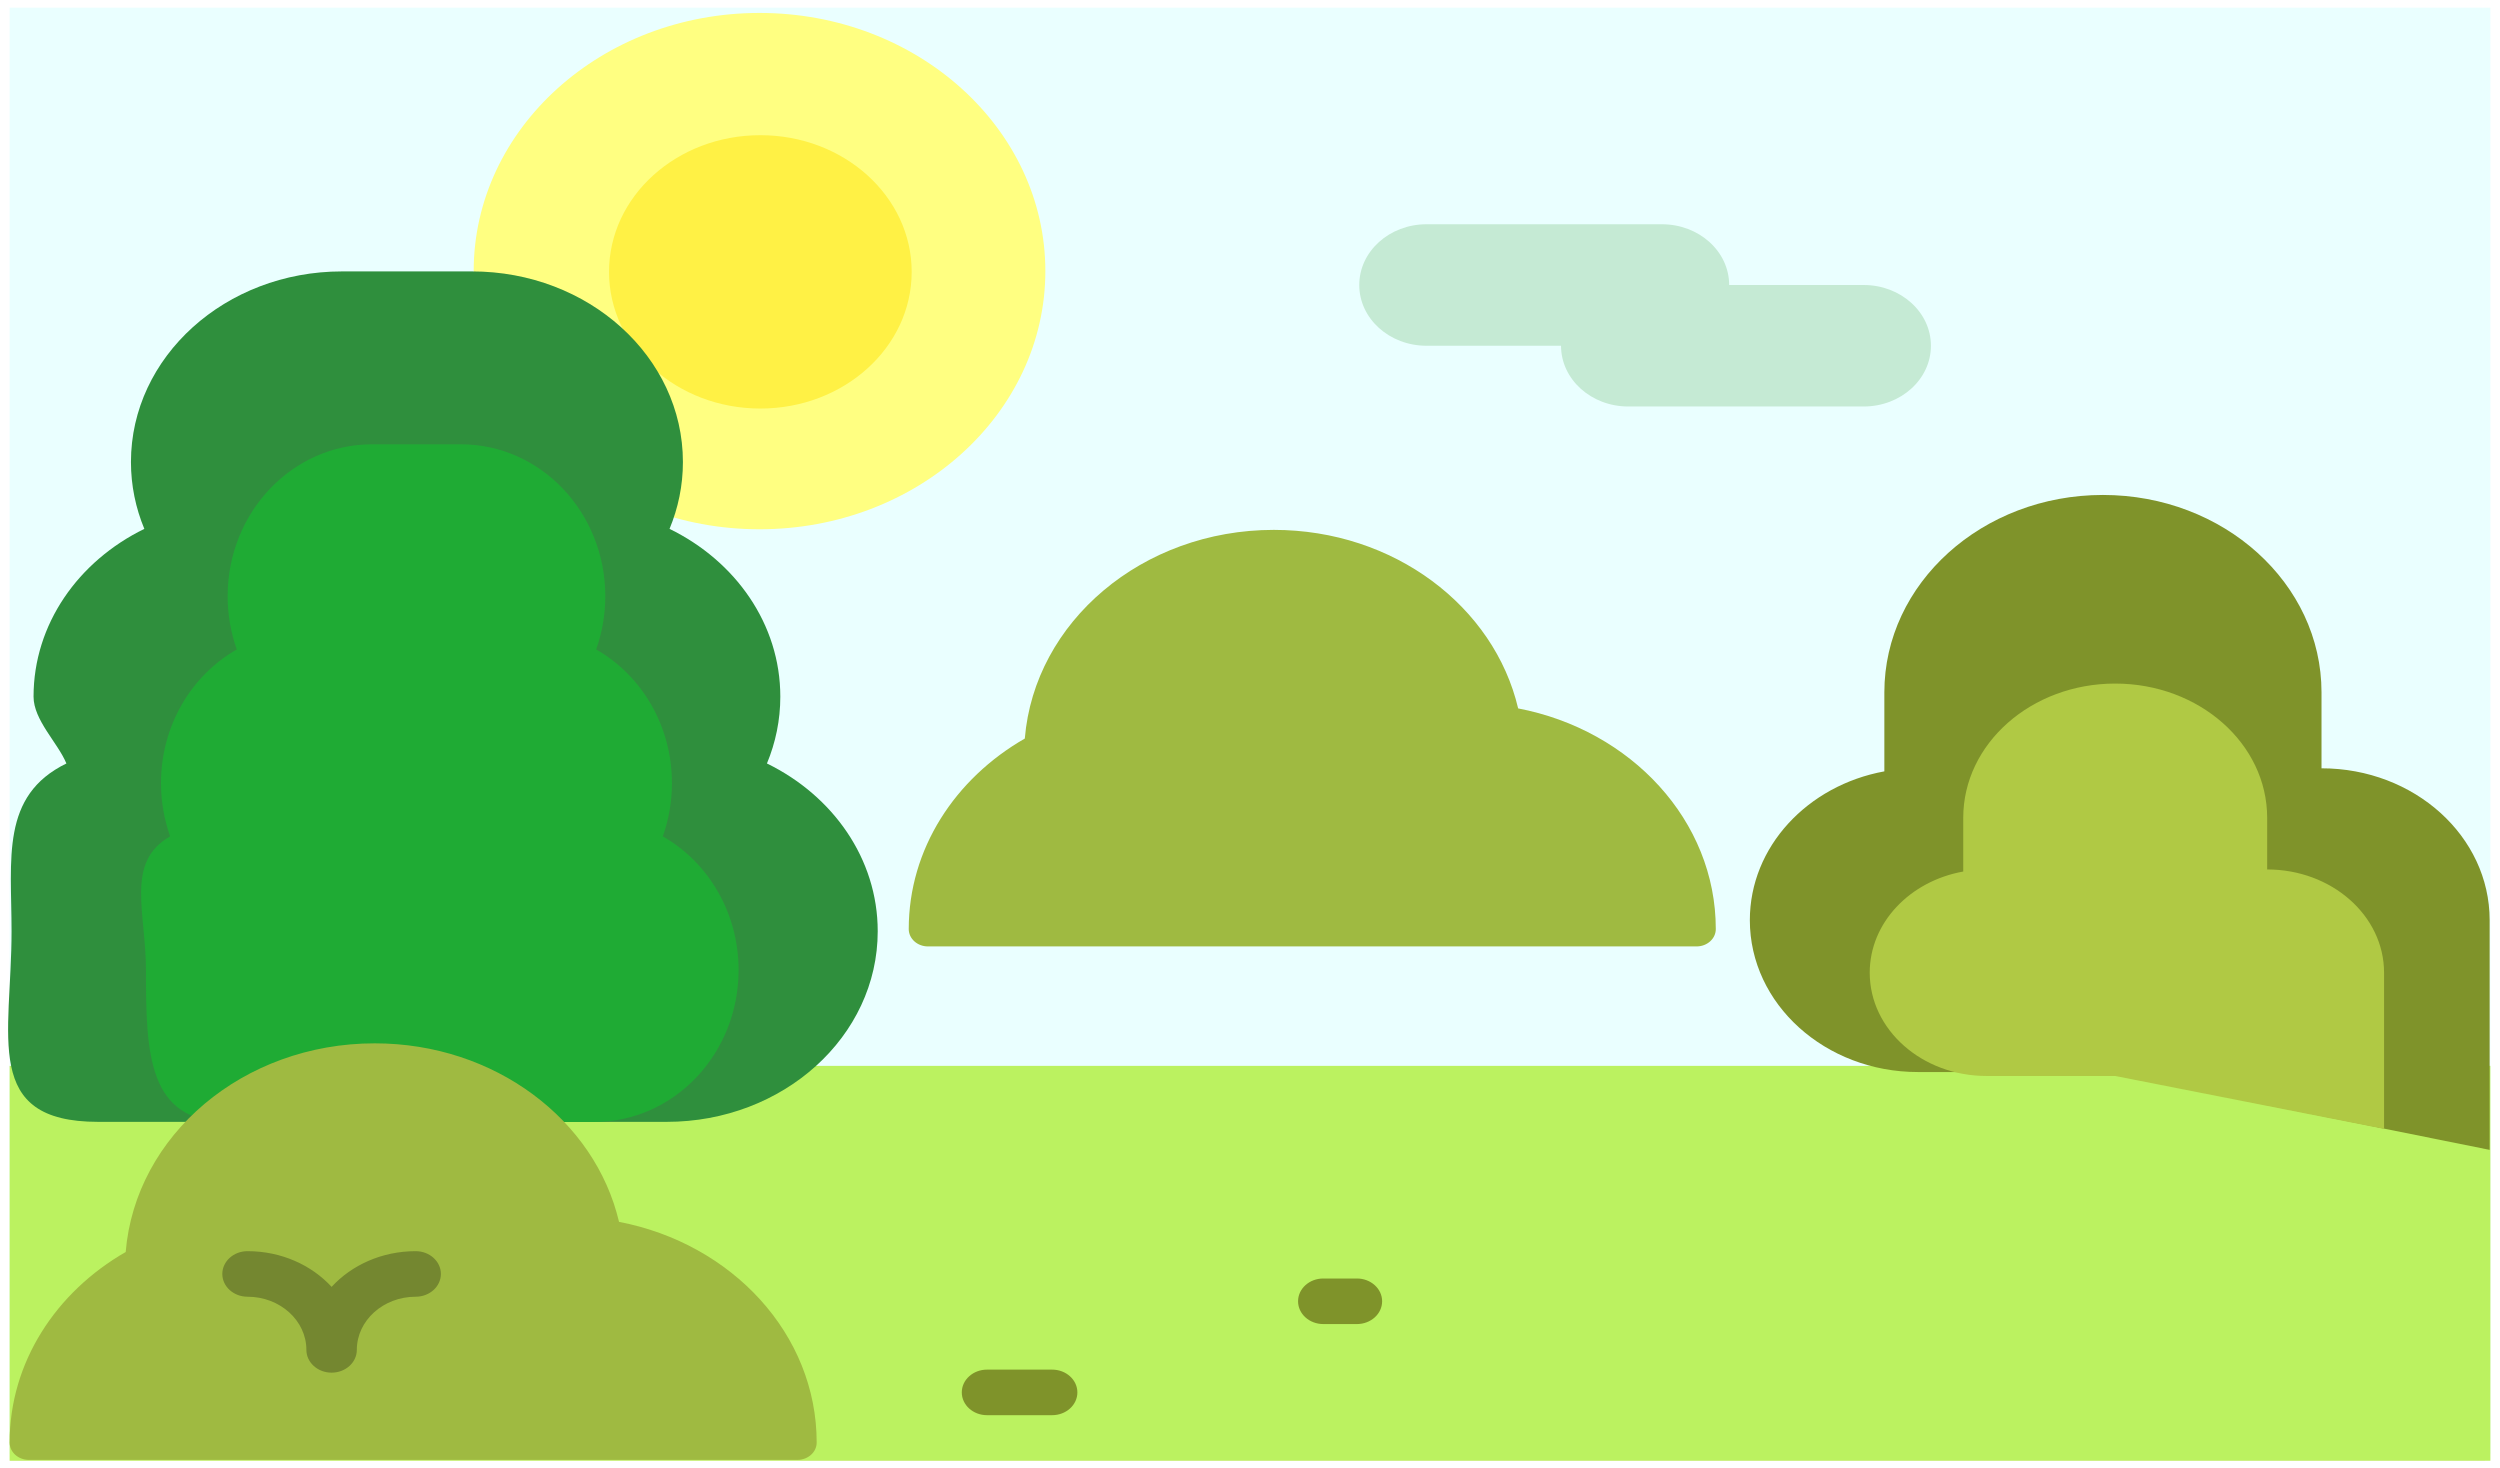<svg width="1299" height="763" viewBox="0 0 1299 763" fill="none" xmlns="http://www.w3.org/2000/svg">
<g filter="url(#filter0_d_294_2814)">
<rect x="-0.5" y="0.5" width="1285" height="754" transform="matrix(-1 0 0 1 1290 0)" stroke="#FFEEEE" shape-rendering="crispEdges"/>
<path d="M1294.01 751.37H5L5 0H1294.01C1294.01 0 1294.01 83.601 1294.01 118.445V751.37Z" fill="#EAFFFF"/>
<path d="M1003.31 175.652C1003.31 193.085 987.666 207.215 968.365 207.215H846.055C826.754 207.215 811.109 193.085 811.109 175.652H741.218C721.917 175.652 706.272 161.521 706.272 144.088C706.272 126.655 721.917 112.524 741.218 112.524H863.527C882.828 112.524 898.473 126.655 898.473 144.088H968.365C987.666 144.088 1003.31 158.219 1003.31 175.652Z" fill="#C5EAD4"/>
<path d="M543.162 136.868C543.162 210.954 476.668 271.013 394.643 271.013C312.618 271.013 246.125 210.953 246.125 136.868C246.125 62.783 312.62 2.722 394.645 2.722C476.669 2.722 543.162 62.782 543.162 136.868Z" fill="#FFFF81"/>
<path d="M473.709 137.262C473.709 176.484 438.507 208.28 395.081 208.28C351.655 208.28 316.453 176.485 316.453 137.262C316.453 98.039 351.655 66.244 395.081 66.244C438.507 66.244 473.709 98.039 473.709 137.262Z" fill="#FFF145"/>
<path d="M1294 755C1294 755 1268.91 755 1237.96 755H5L5 549.837H1294V755Z" fill="#BBF260"/>
<path d="M456.062 479.871C456.062 534.571 406.968 578.916 346.404 578.916H51C-9.562 578.916 6.005 534.573 6.005 479.871C6.005 442.201 0.223 409.448 34.5 392.701C30.017 381.893 17.433 370.194 17.433 357.97C17.433 320.301 40.717 287.547 74.994 270.801C70.51 259.992 68.044 248.293 68.044 236.069C68.044 181.368 117.14 137.025 177.703 137.025H245.185C305.747 137.025 354.842 181.368 354.842 236.069C354.842 248.293 352.376 259.992 347.892 270.801C382.169 287.549 405.453 320.302 405.453 357.97C405.453 370.194 402.987 381.893 398.503 392.701C432.777 409.447 456.062 442.203 456.062 479.871Z" fill="#2F8F3D"/>
<path d="M1293.62 474.124V593.474L1092.68 553.032H996.583C948.332 553.032 909.219 517.703 909.219 474.124C909.219 435.95 939.234 404.108 979.11 396.796V355.761C979.11 299.107 1029.96 253.179 1092.68 253.179C1155.41 253.179 1206.26 299.106 1206.26 355.761V395.215C1254.5 395.214 1293.62 430.545 1293.62 474.124Z" fill="#7F932A"/>
<path d="M718.154 672.145C718.154 678.682 712.286 683.982 705.049 683.982H687.577C680.34 683.982 674.472 678.682 674.472 672.145C674.472 665.609 680.34 660.309 687.577 660.309H705.049C712.286 660.309 718.154 665.609 718.154 672.145ZM546.701 707.655H512.847C505.611 707.655 499.743 712.955 499.743 719.492C499.743 726.028 505.611 731.328 512.847 731.328H546.701C553.938 731.328 559.806 726.028 559.806 719.492C559.806 712.954 553.939 707.655 546.701 707.655Z" fill="#7F932A"/>
<path d="M891.527 478.745C891.527 483.726 887.058 487.762 881.543 487.762H731.777H631.931H482.164C476.649 487.762 472.18 483.726 472.18 478.745C472.18 437.094 496.25 400.541 532.491 379.746C537.488 319.122 593.488 271.328 661.885 271.328C724.273 271.328 776.363 311.092 788.829 364.087C847.503 375.346 891.527 422.393 891.527 478.745Z" fill="#9FBA41"/>
<path d="M1238.76 501.426V582.584L1099.06 555.084H1032.25C998.702 555.084 971.509 531.06 971.509 501.426C971.509 475.468 992.377 453.816 1020.1 448.843V420.939C1020.1 382.415 1055.45 351.184 1099.06 351.184C1142.67 351.184 1178.02 382.414 1178.02 420.939V447.768C1211.56 447.767 1238.76 471.793 1238.76 501.426Z" fill="#B0C944"/>
<path d="M383.767 500.037C383.767 543.621 350.177 578.954 308.739 578.954H118.285C76.849 578.954 75.838 543.622 75.838 500.037C75.838 470.022 64.96 443.925 88.412 430.581C85.345 421.969 83.657 412.648 83.657 402.908C83.657 372.894 99.588 346.797 123.04 333.453C119.973 324.841 118.285 315.519 118.285 305.78C118.285 262.195 151.877 226.863 193.314 226.863H239.485C280.922 226.863 314.512 262.195 314.512 305.78C314.512 315.519 312.825 324.841 309.757 333.453C333.21 346.798 349.14 372.895 349.14 402.908C349.14 412.648 347.453 421.969 344.385 430.581C367.836 443.924 383.767 470.023 383.767 500.037Z" fill="#1FAB34"/>
<path d="M424.347 745.536C424.347 750.517 419.878 754.553 414.363 754.553H264.597H164.752H14.984C9.469 754.553 5 750.517 5 745.536C5 703.885 29.07 667.332 65.311 646.537C70.308 585.913 126.308 538.119 194.705 538.119C257.093 538.119 309.183 577.882 321.649 630.878C380.323 642.137 424.347 689.184 424.347 745.536Z" fill="#9FBA41"/>
<path d="M229.089 657.942C229.089 664.479 223.221 669.779 215.984 669.779C199.124 669.779 185.407 682.168 185.407 697.397C185.407 703.933 179.539 709.233 172.302 709.233C165.066 709.233 159.198 703.933 159.198 697.397C159.198 682.168 145.48 669.779 128.621 669.779C121.384 669.779 115.516 664.479 115.516 657.942C115.516 651.406 121.384 646.106 128.621 646.106C146.165 646.106 161.879 653.331 172.302 664.657C182.726 653.331 198.44 646.106 215.984 646.106C223.223 646.107 229.089 651.406 229.089 657.942Z" fill="#748730"/>
</g>
<defs>
<filter id="filter0_d_294_2814" x="0.21" y="0" width="1297.8" height="763" filterUnits="userSpaceOnUse" color-interpolation-filters="sRGB">
<feFlood flood-opacity="0" result="BackgroundImageFix"/>
<feColorMatrix in="SourceAlpha" type="matrix" values="0 0 0 0 0 0 0 0 0 0 0 0 0 0 0 0 0 0 127 0" result="hardAlpha"/>
<feOffset dy="4"/>
<feGaussianBlur stdDeviation="2"/>
<feComposite in2="hardAlpha" operator="out"/>
<feColorMatrix type="matrix" values="0 0 0 0 0 0 0 0 0 0 0 0 0 0 0 0 0 0 0.25 0"/>
<feBlend mode="normal" in2="BackgroundImageFix" result="effect1_dropShadow_294_2814"/>
<feBlend mode="normal" in="SourceGraphic" in2="effect1_dropShadow_294_2814" result="shape"/>
</filter>
</defs>
</svg>
